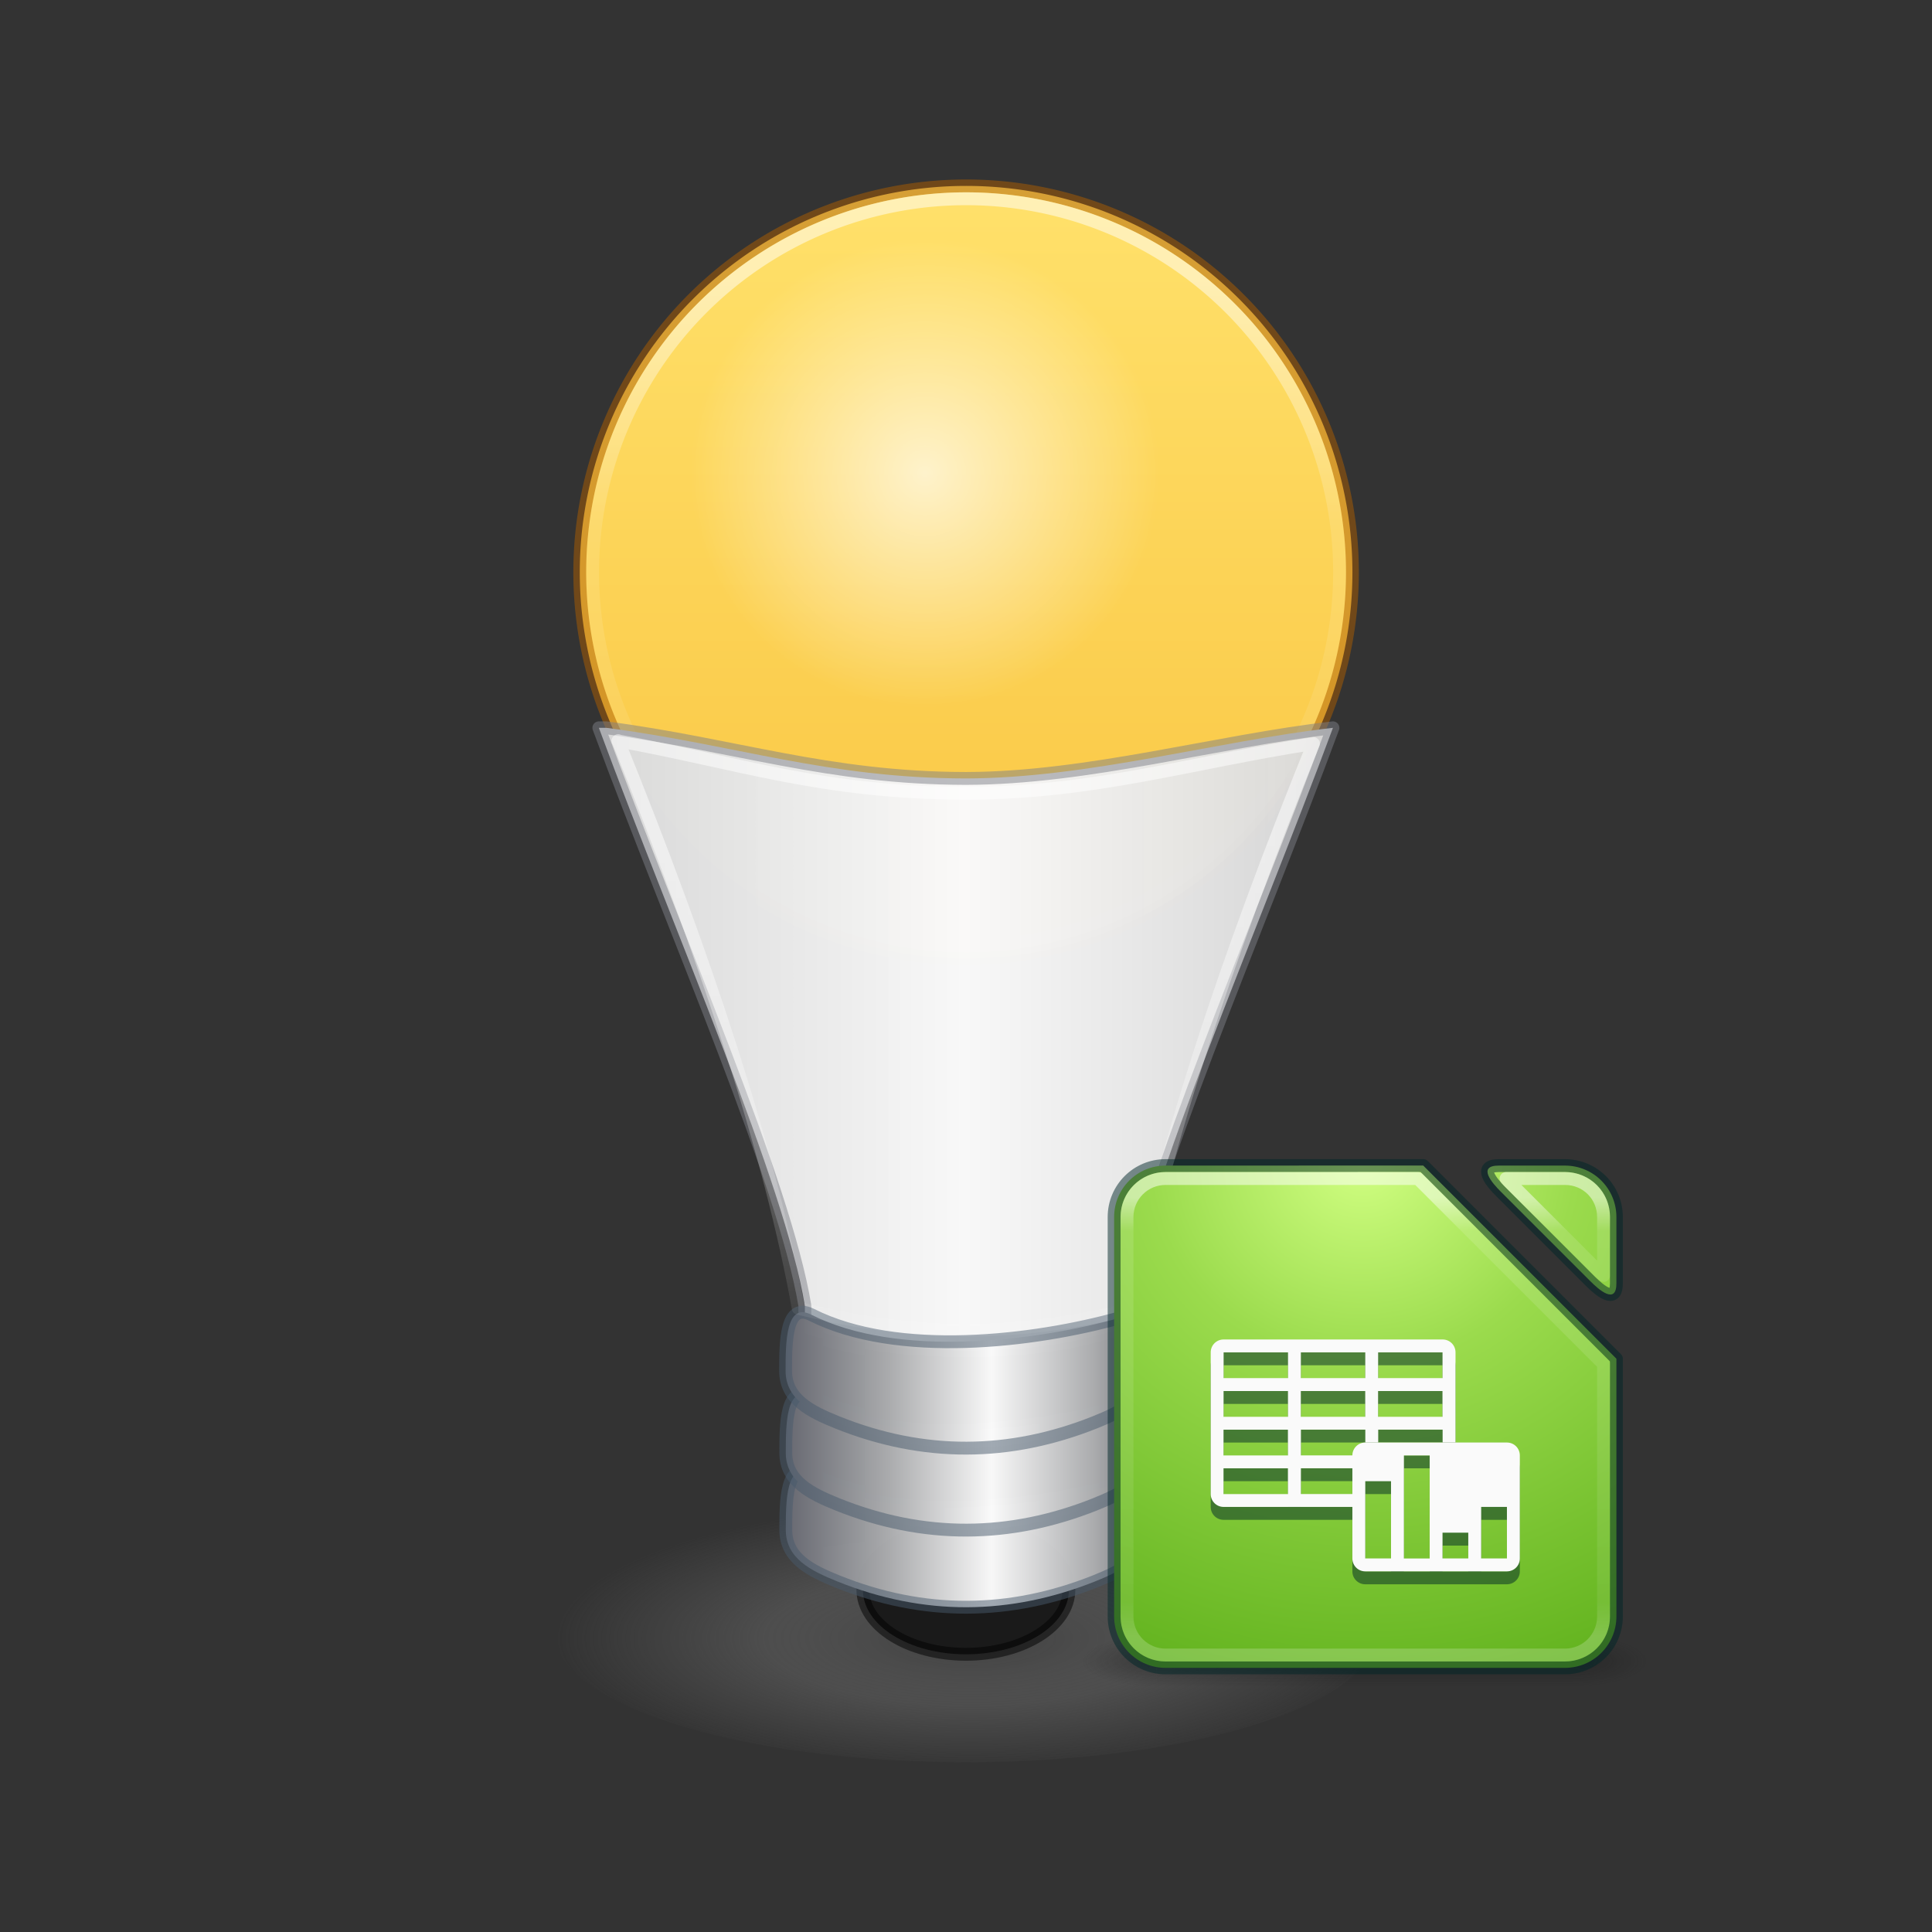 <svg height="150" viewBox="0 0 39.688 39.688" width="150" xmlns="http://www.w3.org/2000/svg" xmlns:xlink="http://www.w3.org/1999/xlink"><rect x="0" y="0" width="39.688" height="39.688" fill="#333333" stroke="none"/><radialGradient id="a" cx="-15.387" cy="-21.696" gradientTransform="matrix(-.03 3.077 -3.244 -.032 -86.237 24.962)" gradientUnits="userSpaceOnUse" r="5.159"><stop offset="0" stop-color="#d1ff82"/><stop offset=".262" stop-color="#9bdb4d"/><stop offset=".661" stop-color="#68b723"/><stop offset="1" stop-color="#3a9104"/></radialGradient><radialGradient id="b" cx="99.157" cy="186.171" gradientTransform="matrix(.034 0 0 .011 .89 5.808)" gradientUnits="userSpaceOnUse" r="62.769"><stop offset="0" stop-color="#3d3d3d"/><stop offset=".5" stop-color="#686868" stop-opacity=".498"/><stop offset="1" stop-color="#686868" stop-opacity="0"/></radialGradient><linearGradient id="c" gradientUnits="userSpaceOnUse" x1="3.175" x2="5.292" xlink:href="#d" y1="7.299" y2="7.299"/><linearGradient id="d"><stop offset="0" stop-color="#555761"/><stop offset=".312" stop-color="#abacae" stop-opacity=".988"/><stop offset=".562" stop-color="#fafafa" stop-opacity=".988"/><stop offset=".812" stop-color="#abacae" stop-opacity=".988"/><stop offset="1" stop-color="#555761" stop-opacity=".986"/></linearGradient><linearGradient id="e" gradientUnits="userSpaceOnUse" x1="3.175" x2="5.292" xlink:href="#d" y1="6.903" y2="6.903"/><linearGradient id="f" gradientUnits="userSpaceOnUse" x1="3.175" x2="5.292" xlink:href="#d" y1="6.482" y2="6.482"/><linearGradient id="g" gradientUnits="userSpaceOnUse" x1="4.233" x2="4.233" y1=".397" y2="4.498"><stop offset="0" stop-color="#ffe16b"/><stop offset="1" stop-color="#f9c440"/></linearGradient><linearGradient id="h" gradientUnits="userSpaceOnUse" x1="4.233" x2="4.233" y1=".906" y2="3.857"><stop offset="0" stop-color="#fff"/><stop offset=".424" stop-color="#fff" stop-opacity=".235"/><stop offset=".821" stop-color="#fff" stop-opacity=".157"/><stop offset="1" stop-color="#fff" stop-opacity=".392"/></linearGradient><radialGradient id="i" cx="4.023" cy="1.873" gradientUnits="userSpaceOnUse" r="1.203" xlink:href="#j"/><linearGradient id="j"><stop offset="0" stop-color="#fff"/><stop offset="1" stop-color="#fff" stop-opacity="0"/></linearGradient><linearGradient id="k" gradientUnits="userSpaceOnUse" x1="2.117" x2="6.339" y1="4.829" y2="4.829"><stop offset="0" stop-color="#d4d4d4"/><stop offset=".5" stop-color="#fafafa" stop-opacity=".988"/><stop offset="1" stop-color="#d4d4d4" stop-opacity=".975"/></linearGradient><linearGradient id="l" gradientUnits="userSpaceOnUse" x1="4.234" x2="4.234" xlink:href="#j" y1="3.778" y2="6.591"/><linearGradient id="m"><stop offset="0" stop-color="#181818"/><stop offset="1" stop-color="#181818" stop-opacity="0"/></linearGradient><linearGradient id="n" gradientTransform="matrix(.265 0 0 .243 -21.696 -22.636)" gradientUnits="userSpaceOnUse" x1="24" x2="24" y1="7.132" y2="44.132"><stop offset="0" stop-color="#fff"/><stop offset=".076" stop-color="#fff" stop-opacity=".235"/><stop offset=".924" stop-color="#fff" stop-opacity=".157"/><stop offset="1" stop-color="#fff" stop-opacity=".392"/></linearGradient><radialGradient id="o" cx="4.993" cy="43.5" gradientTransform="matrix(2.004 0 0 1.4 27.988 -17.4)" gradientUnits="userSpaceOnUse" r="2.5" xlink:href="#m"/><radialGradient id="p" cx="4.993" cy="43.5" gradientTransform="matrix(2.004 0 0 1.4 -20.012 -104.4)" gradientUnits="userSpaceOnUse" r="2.5" xlink:href="#m"/><linearGradient id="q" gradientUnits="userSpaceOnUse" x1="25.058" x2="25.058" y1="47.028" y2="39.999"><stop offset="0" stop-color="#181818" stop-opacity="0"/><stop offset=".5" stop-color="#181818"/><stop offset="1" stop-color="#181818" stop-opacity="0"/></linearGradient><g transform="matrix(4 0 0 4 2.91 2.231)"><g stroke-linecap="round" stroke-linejoin="round" stroke-opacity=".502" stroke-width=".066"><path d="m6.218 2.381a1.984 1.984 0 0 1 -1.984 1.984 1.984 1.984 0 0 1 -1.984-1.984 1.984 1.984 0 0 1 1.984-1.984 1.984 1.984 0 0 1 1.984 1.984z" fill="url(#g)" stroke="#ad5f00"/><path d="m6.152 2.381a1.918 1.918 0 0 1 -1.918 1.918 1.918 1.918 0 0 1 -1.918-1.918 1.918 1.918 0 0 1 1.918-1.918 1.918 1.918 0 0 1 1.918 1.918z" fill="none" stroke="url(#h)"/><path d="m2.348 3.18c.405 1.094.954 2.335 1.058 2.968v.141c.226.078.467.122.827.122.36-0.0.601-.045.827-.122v-.142c.103-.628.655-1.879 1.058-2.967-.591.067-1.258.259-1.885.26-.713-.001-1.187-.174-1.847-.26z" fill="url(#k)" stroke="#7e8087"/></g><path d="m6.35 7.805a2.117.673 0 1 1 -4.233 0 2.117.673 0 1 1 4.233 0z" fill="url(#b)" stroke-width=".265"/><g stroke-linecap="round" stroke-linejoin="round" stroke-opacity=".502" stroke-width=".066"><ellipse cx="4.233" cy="7.607" fill="#1a1a1a" fill-opacity=".988" rx=".529" ry=".331" stroke="#000"/><g stroke="#485a6c"><path d="m3.44 7.011c.441.223 1.144.139 1.585.016.141-.04.136.126.136.272s-.128.21-.265.265c-.437.174-.878.179-1.323 0-.136-.055-.265-.118-.265-.265s.001-.354.132-.288z" fill="url(#c)"/><path d="m3.44 6.615c.441.223 1.144.139 1.585.016.141-.04.136.126.136.272s-.128.21-.265.265c-.437.174-.878.179-1.323 0-.136-.055-.265-.118-.265-.265s.001-.354.132-.288z" fill="url(#e)"/><path d="m3.439 6.194c.441.223 1.144.139 1.585.016.141-.04.136.126.136.272 0 .147-.128.21-.265.265-.437.174-.878.179-1.323 0-.136-.055-.265-.118-.265-.265 0-.147.001-.354.132-.288z" fill="url(#f)"/></g></g><circle cx="4.023" cy="1.873" fill="url(#i)" opacity=".683" r="1.203" stroke-width=".265"/><path d="m2.447 3.246c.456 1.125.784 2.128.925 2.915.233.057.515.112.861.112.345-0.0.627-.055.86-.111.141-.785.47-1.778.925-2.901-.627.096-1.125.255-1.785.255h-.001c-.742-.001-1.171-.158-1.786-.269z" style="fill:none;stroke-linecap:round;stroke-linejoin:round;stroke-opacity:.502;stroke-width:.066;stroke:url(#l)"/></g><g fill-rule="evenodd" stroke-linecap="square" transform="translate(43.392 45.508)"><g opacity=".4" transform="matrix(.306 0 0 .151 -22.698 -17.954)"><path d="m38 40h5v7h-5z" fill="url(#o)"/><path d="m-10-47h5v7h-5z" fill="url(#p)" transform="scale(-1)"/><path d="m10 40h28v7h-28z" fill="url(#q)"/></g><path d="m-19.447-21.564c-.586 0-1.058.472-1.058 1.058v8.202c0 .586.472 1.058 1.058 1.058h8.202c.586 0 1.058-.472 1.058-1.058v-5.292l-3.969-3.969zm6.848 0c-.463-.002-.129.369.031.529l1.852 1.852c.16.16.533.495.529.031v-1.354c0-.586-.472-1.058-1.058-1.058z" fill="url(#a)" fill-rule="nonzero"/><path d="m-19.447-21.564c-.586 0-1.058.472-1.058 1.058v8.202c0 .586.472 1.058 1.058 1.058h8.202c.586 0 1.058-.472 1.058-1.058v-5.292l-3.969-3.969zm6.848 0c-.463-.002-.129.369.031.529l1.852 1.852c.16.16.533.495.529.031v-1.354c0-.586-.472-1.058-1.058-1.058z" style="fill:none;stroke:#002728;stroke-width:.265;stroke-linecap:round;stroke-linejoin:round;stroke-opacity:.502"/><path d="m-19.447-21.299c-.44 0-.794.354-.794.794v8.202c0 .44.354.794.794.794h8.202c.44 0 .794-.354.794-.794v-5.182l-3.814-3.814zm6.994 0c.027.032.048.054.072.078l1.852 1.852c.024.024.046.035.078.062v-1.198c0-.444-.349-.794-.794-.794z" style="opacity:.5;fill:none;stroke-width:.265;stroke-linecap:round;stroke-linejoin:round;stroke:url(#n)"/><path d="m-18.256-17.727c-.147 0-.265.118-.265.265v2.91c0 .147.118.265.265.265h2.646v-.265h-1.058v-.529h1.058v-.265h-1.058v-.529h1.323v.265h.265v-.265h1.323v.265h.265v-1.852c0-.147-.118-.265-.265-.265zm0 .265h1.323v.529h-1.323zm1.587 0h1.323v.529h-1.323zm1.587 0h1.323v.529h-1.323zm-3.175.794h1.323v.529h-1.323zm1.587 0h1.323v.529h-1.323zm1.587 0h1.323v.529h-1.323zm-3.175.794h1.323v.529h-1.323zm0 .794h1.323v.529h-1.323z" fill="#002728" fill-opacity=".502"/><path d="m-15.346-15.61c-.147 0-.265.118-.265.265v2.117c0 .147.118.265.265.265h2.91c.147 0 .265-.118.265-.265v-2.117c0-.147-.118-.265-.265-.265zm.794.265h.529v2.117h-.529zm-.794.529h.529v1.587h-.529zm2.381.529h.529v1.058h-.529zm-.794.529h.529v.529h-.529z" fill="#002728" fill-opacity=".502"/><g fill="#fafafa" stroke-width=".265"><path d="m-18.256-17.992c-.147 0-.265.118-.265.265v2.91c0 .147.118.265.265.265h2.646v-.265h-1.058v-.529h1.058v-.265h-1.058v-.529h1.323v.265h.265v-.265h1.323v.265h.265v-1.852c0-.147-.118-.265-.265-.265zm0 .265h1.323v.529h-1.323zm1.587 0h1.323v.529h-1.323zm1.587 0h1.323v.529h-1.323zm-3.175.794h1.323v.529h-1.323zm1.587 0h1.323v.529h-1.323zm1.587 0h1.323v.529h-1.323zm-3.175.794h1.323v.529h-1.323zm0 .794h1.323v.529h-1.323z"/><path d="m-15.346-15.875c-.147 0-.265.118-.265.265v2.117c0 .147.118.265.265.265h2.91c.147 0 .265-.118.265-.265v-2.117c0-.147-.118-.265-.265-.265zm.794.265h.529v2.117h-.529zm-.794.529h.529v1.587h-.529zm2.381.529h.529v1.058h-.529zm-.794.529h.529v.529h-.529z"/></g></g></svg>